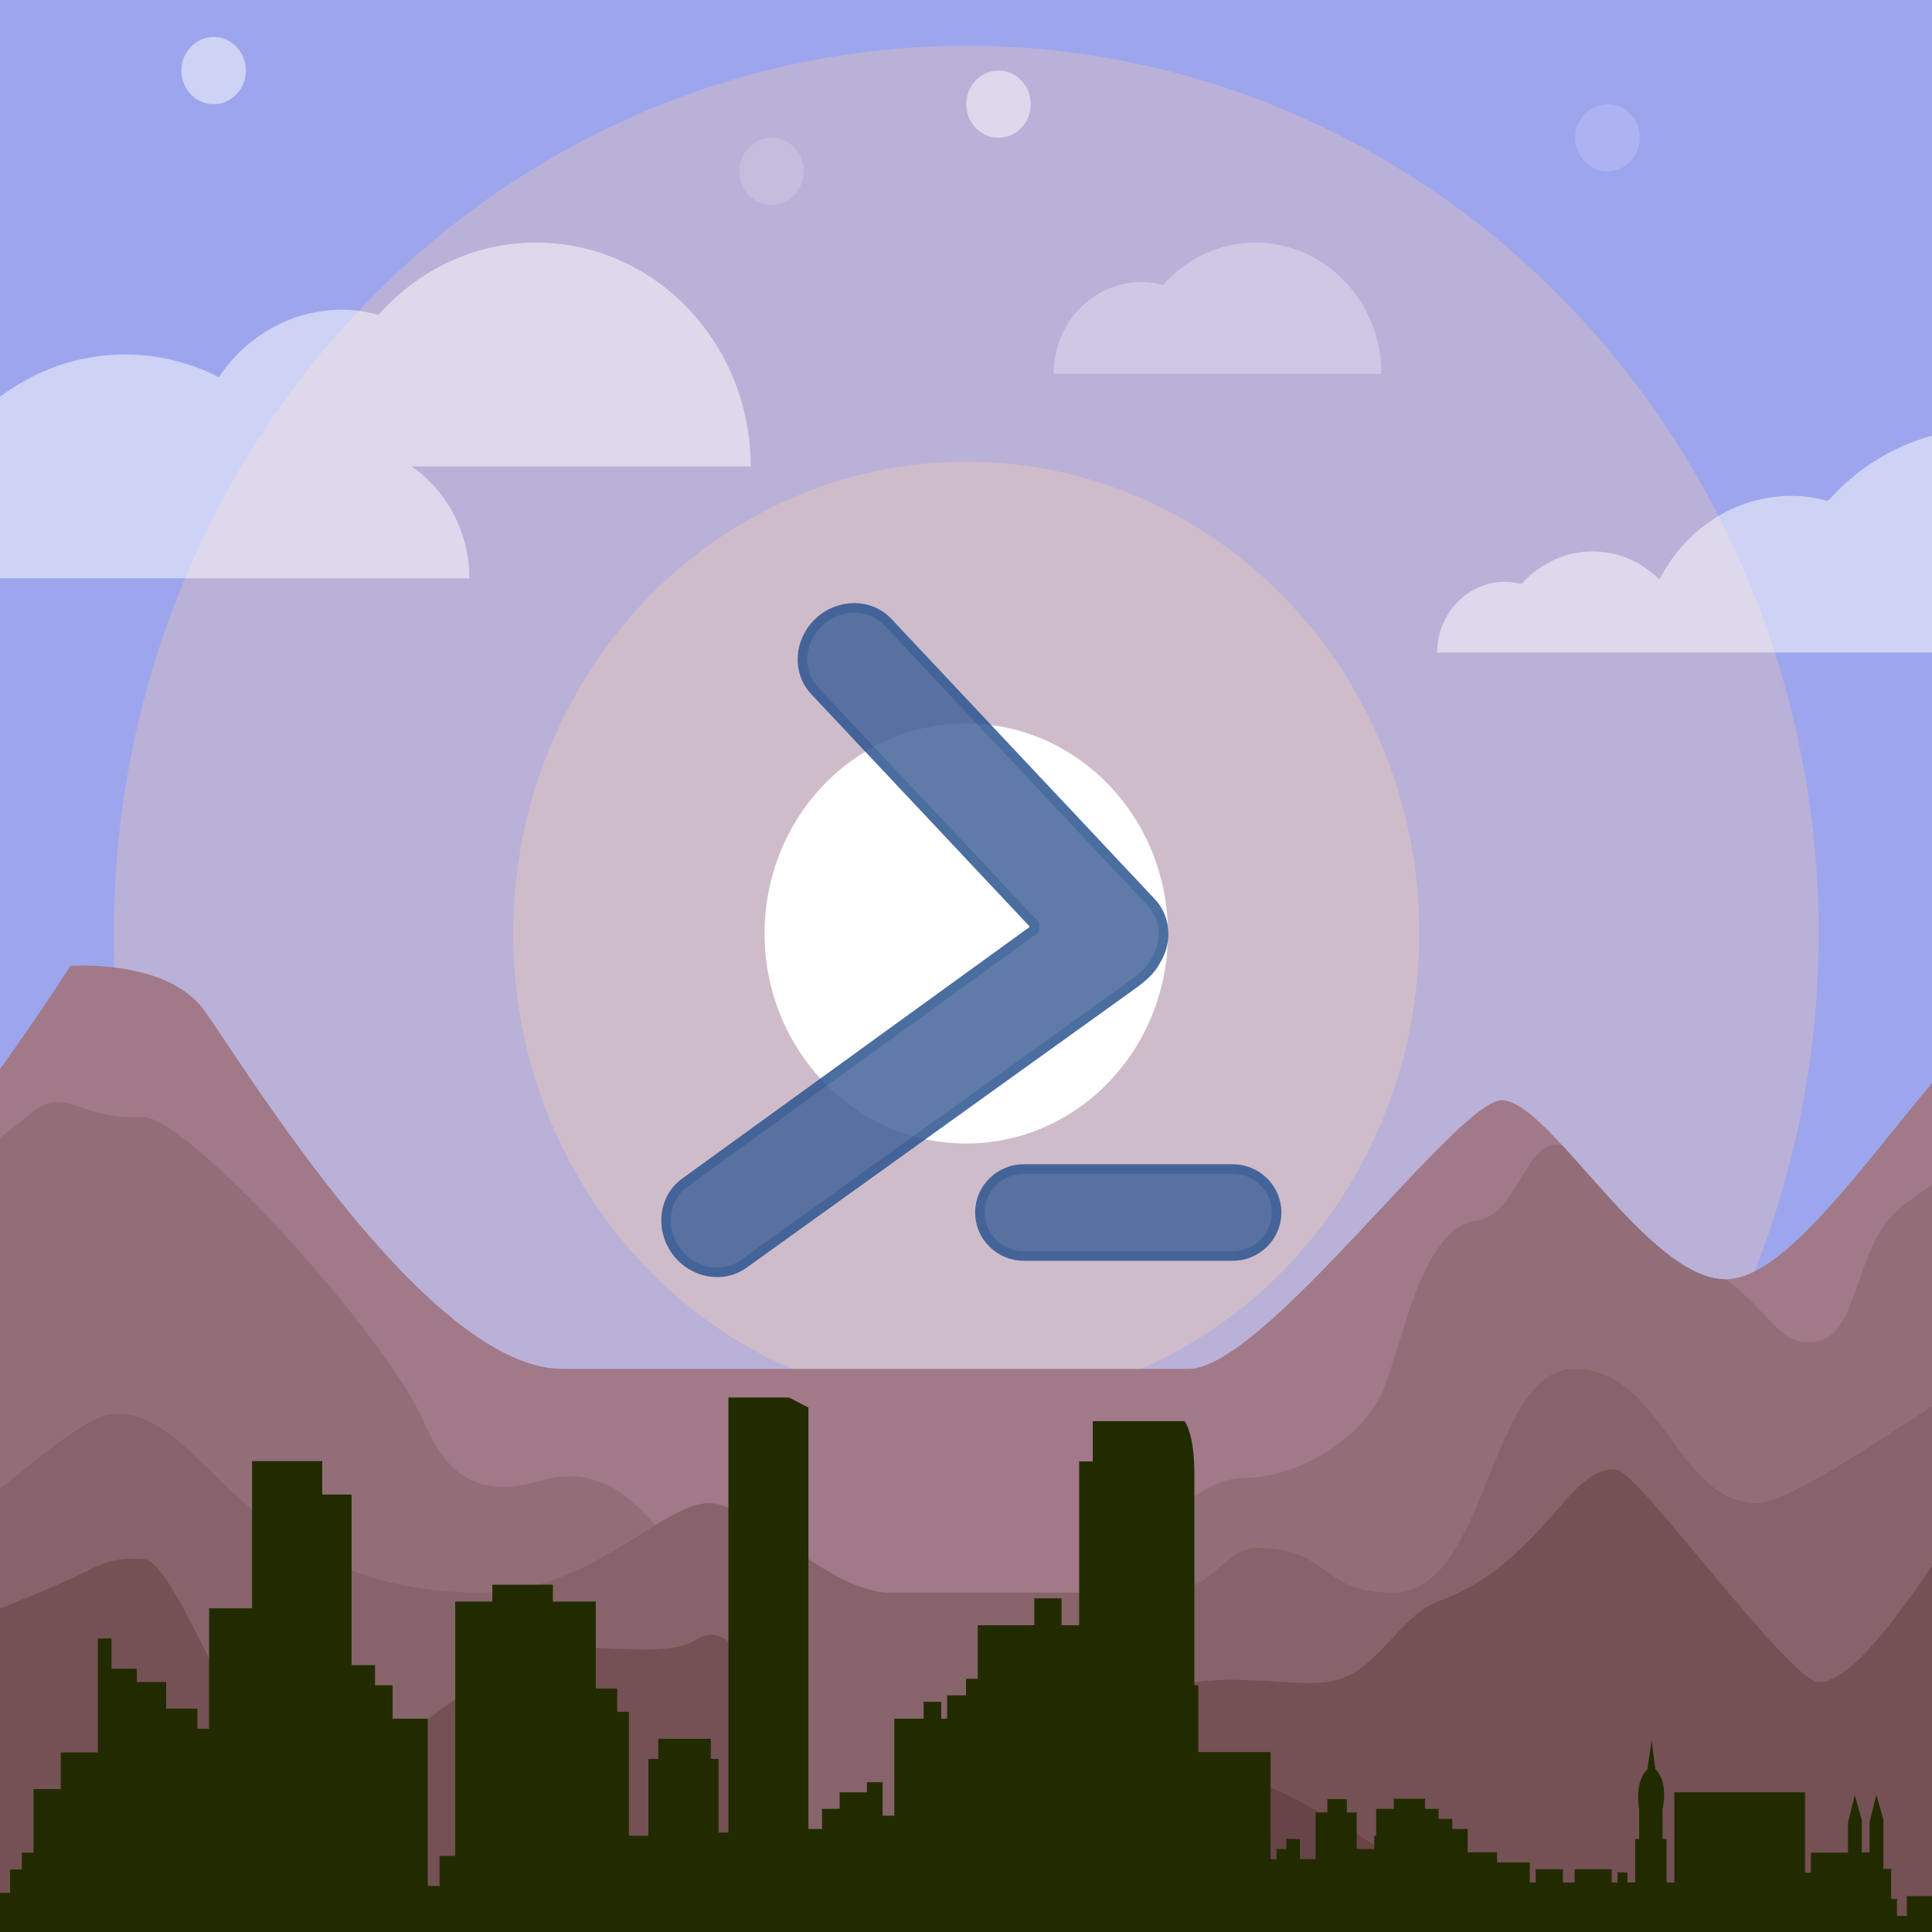 <?xml version="1.0" encoding="UTF-8" standalone="no"?>
<!-- Generator: Adobe Illustrator 19.0.0, SVG Export Plug-In . SVG Version: 6.00 Build 0)  -->

<svg
   xmlns:dc="http://purl.org/dc/elements/1.1/"
   xmlns:cc="http://creativecommons.org/ns#"
   xmlns:rdf="http://www.w3.org/1999/02/22-rdf-syntax-ns#"
   xmlns:svg="http://www.w3.org/2000/svg"
   xmlns="http://www.w3.org/2000/svg"
   xmlns:sodipodi="http://sodipodi.sourceforge.net/DTD/sodipodi-0.dtd"
   xmlns:inkscape="http://www.inkscape.org/namespaces/inkscape"
   version="1.1"
   id="Capa_1"
   x="0px"
   y="0px"
   viewBox="0 0 512 512"
   style="enable-background:new 0 0 512 512;"
   xml:space="preserve"
   sodipodi:docname="denver-skyline-mountains.svg"
   inkscape:export-filename="C:\Users\adilio\Desktop\mountains3.png"
   inkscape:export-xdpi="96"
   inkscape:export-ydpi="96"
   inkscape:version="0.92.4 (5da689c313, 2019-01-14)"><rect x="0" y="0" width="512" height="512" fill="#333333" stroke="none"/><defs
   id="defs125">
	
	
	
	
	
	
	
	
	
	
	
	
	
	
	
	
	
	
	
	
	
	
</defs><sodipodi:namedview
   pagecolor="#ffffff"
   bordercolor="#666666"
   borderopacity="1"
   objecttolerance="10"
   gridtolerance="10"
   guidetolerance="10"
   inkscape:pageopacity="0"
   inkscape:pageshadow="2"
   inkscape:window-width="1640"
   inkscape:window-height="857"
   id="namedview123"
   showgrid="false"
   inkscape:zoom="0.921875"
   inkscape:cx="261.44697"
   inkscape:cy="262.46879"
   inkscape:window-x="1196"
   inkscape:window-y="170"
   inkscape:window-maximized="0"
   inkscape:current-layer="Capa_1" />
<g
   id="g1032"
   transform="matrix(1.424,0,0,1.483,-108.475,-123.661)"><g
     id="g4">
		<circle
   style="fill:#9da6ed"
   cx="256"
   cy="256"
   r="256"
   id="circle2" />
	</g><g
     style="opacity:0.3"
     id="g8">
		<circle
   style="fill:#ffc8a9"
   cx="256"
   cy="250.199"
   r="158.634"
   id="circle6" />
	</g><g
     style="opacity:0.3"
     id="g12">
		<circle
   style="fill:#ffd7a8"
   cx="256"
   cy="250.199"
   r="84.31"
   id="circle10" />
	</g><g
     id="g16">
		<path
   style="fill:#a17988"
   d="M 508.242,299.51 C 502.773,290.685 480.239,256 463.889,256 c -20.604,0 -48.39,56 -66.602,56 -14.569,0 -32.78,-32 -41.626,-32 -8.325,0 -44.228,48 -58.276,48 -24.976,0 -77.702,0 -116.552,0 -24.976,0 -58.993,-53.765 -66.602,-64 -6.938,-9.333 -24.976,-8 -24.976,-8 0,0 -47.175,72 -74.925,72 H 10.338 C 41.451,434.318 139.624,512 256,512 382.544,512 487.573,420.158 508.242,299.51 Z"
   id="path14"
   inkscape:connector-curvature="0" />
	</g><g
     id="g20">
		<path
   style="fill:#926e79"
   d="M 366.942,288.094 C 360,286.5 358.75,300.5 351,301.5 c -10.888,1.405 -14,24 -18,31.5 -4,7.5 -15,14.5 -25.5,14.5 -10.5,0 -22.198,16.573 -34.75,23.75 0,0 117.25,35.75 156.75,35.75 17.875,0 31.62,-5.651 42.231,-13.253 17.994,-28.141 30.651,-60.026 36.512,-94.237 -3.598,-5.805 -14.585,-22.76 -26.334,-33.711 C 474.993,264.795 468.64,264.18 467,265 c -4,2 -8.5,4 -11.5,12.865 -3,8.865 -18,15.135 -26,21.635 -8,6.5 -7.5,22 -14.866,23.5 -7.366,1.5 -8.634,-5 -17.346,-11 -9.79,0 -21.213,-14.426 -30.346,-23.906 z"
   id="path18"
   inkscape:connector-curvature="0" />
	</g><g
     id="g24">
		<path
   style="fill:#926e79"
   d="m 176.667,348 c -11.56,3.287 -17.417,-1.25 -21.333,-10 -7.239,-16.172 -44.592,-55.461 -52.667,-55 C 91,283.667 88.167,277.167 82,282.272 c -4.668,3.865 -42.134,31.254 -53.312,34.964 -5.313,1.764 -16.123,3.317 -20.32,3.826 6.828,26.055 17.695,50.457 31.831,72.574 7.367,1.321 16.408,2.047 27.802,1.696 C 111.333,394 211.5,373 211.5,373 201.559,362.445 194.25,343 176.667,348 Z"
   id="path22"
   inkscape:connector-curvature="0" />
	</g><g
     id="g28">
		<path
   style="fill:#86646a"
   d="m 97.852,336 c -10.601,0 -36.398,32 -59.367,32 -5.041,0 -9.167,0 -12.642,0 C 67.384,453.239 154.796,512 256,512 363.551,512 455.526,445.641 493.412,351.657 477.927,348.28 471.01,320 462.537,320 c -7.421,0 -49.826,32 -59.368,32 -14.842,0 -17.669,-24 -33.924,-24 -16.255,0 -15.902,40 -33.924,40 -13.782,0 -11.308,-8 -25.442,-8 -5.631,0 -8.482,8 -16.96,8 -21.831,0 -42.232,0 -50.89,0 -12.015,0 -25.796,-16 -33.924,-16 -8.746,0 -21.91,16 -42.405,16 -43.819,0 -50.886,-32 -67.848,-32 z"
   id="path26"
   inkscape:connector-curvature="0" />
	</g><g
     id="g32">
		<path
   style="fill:#745154"
   d="M 256,512 C 361.34,512 451.784,448.356 491.071,357.44 479.75,355 471.75,349.25 467.25,340 c -3.039,-6.246 -11.033,-3.865 -12.75,-2.14 -10.75,10.8 -29.365,46.106 -39.866,46.106 -5.384,0 -33.419,-37.485 -37.634,-37.967 -8.75,-1 -13.5,16.5 -33,23.5 -8.165,2.931 -11.5,13.434 -21,14.467 -9.5,1.034 -24.5,-3.466 -34,4.034 -9.5,7.5 -50.96,31.796 -61.329,29.152 -9.421,-2.402 -7.083,-16.198 -8.171,-21.731 -2,-10.171 -6.5,-23.671 -14,-18.921 -5.491,3.478 -20.667,0.219 -29.167,1.5 -8.5,1.281 -34,27.333 -48.333,22 -6.374,-2.372 -19,-37.5 -25,-38 -6,-0.5 -8.271,1.076 -12.5,3 -10.428,4.745 -37.857,14.635 -54.973,21.075 C 80.082,461.431 162.116,512 256,512 Z"
   id="path30"
   inkscape:connector-curvature="0" />
	</g><g
     id="g36">
		<circle
   style="fill:#ffffff"
   cx="256"
   cy="250.199"
   r="37.532"
   id="circle34" />
	</g><g
     style="opacity:0.5"
     id="g40">
		<path
   style="fill:#ffffff"
   d="m 152.764,166.731 h 63.119 c 0,-22.091 -17.909,-40 -40,-40 -11.602,0 -21.961,5.017 -29.267,12.907 -2.167,-0.538 -4.399,-0.907 -6.733,-0.907 -9.529,0 -17.92,4.782 -22.978,12.054 -5.259,-2.561 -11.132,-4.054 -17.378,-4.054 -13.611,0 -25.596,6.829 -32.821,17.215 -2.281,-0.719 -4.661,-1.215 -7.179,-1.215 -13.255,0 -24,10.745 -24,24 h 128 c 0,-8.359 -4.283,-15.702 -10.763,-20 z"
   id="path38"
   inkscape:connector-curvature="0" />
	</g><g
     style="opacity:0.5"
     id="g44">
		<path
   style="fill:#ffffff"
   d="m 445.634,160 c -11.602,0 -21.961,5.017 -29.267,12.907 -2.167,-0.538 -4.399,-0.907 -6.733,-0.907 -10.721,0 -19.923,6.093 -24.628,14.942 -3.244,-3.093 -7.613,-5.02 -12.449,-5.02 -5.243,0 -9.924,2.268 -13.226,5.833 -0.979,-0.243 -1.988,-0.41 -3.043,-0.41 -6.988,0 -12.654,5.665 -12.654,12.654 h 38 9 95 c 0,-22.09 -17.909,-39.999 -40,-39.999 z"
   id="path42"
   inkscape:connector-curvature="0" />
	</g><g
     style="opacity:0.3"
     id="g48">
		<path
   style="fill:#ffffff"
   d="m 272.25,150.192 c 0,-9.07 7.353,-16.423 16.423,-16.423 1.369,0 2.678,0.217 3.949,0.532 4.285,-4.628 10.362,-7.571 17.166,-7.571 12.957,0 23.462,10.504 23.462,23.462 z"
   id="path46"
   inkscape:connector-curvature="0" />
	</g><g
     id="g52">
		<path
   style="fill:#674447"
   d="m 256,512 c 64.907,0 124.039,-24.283 169.135,-64.107 C 366.188,446.731 324.094,400 301.088,400 c -37.738,0 -87.17,54.667 -108.211,56 -21.041,1.333 -51.851,-32.667 -72.14,-24 -16.792,7.172 -30.343,13.363 -34.569,15.308 C 131.35,487.491 190.766,512 256,512 Z"
   id="path50"
   inkscape:connector-curvature="0" />
	</g><g
     style="opacity:0.5"
     id="g56">
		<circle
   style="fill:#ffffff"
   cx="213.75"
   cy="57.333"
   r="6"
   id="circle54" />
	</g><g
     style="opacity:0.15"
     id="g60">
		<circle
   style="fill:#ffffff"
   cx="263.299"
   cy="39.333"
   r="6"
   id="circle58" />
	</g><g
     style="opacity:0.15"
     id="g64">
		<circle
   style="fill:#ffffff"
   cx="314.532"
   cy="72"
   r="6"
   id="circle62" />
	</g><g
     style="opacity:0.15"
     id="g68">
		<circle
   style="fill:#ffffff"
   cx="375.333"
   cy="108"
   r="6"
   id="circle66" />
	</g><g
     style="opacity:0.5"
     id="g72">
		<circle
   style="fill:#ffffff"
   cx="262"
   cy="102"
   r="6"
   id="circle70" />
	</g><g
     style="opacity:0.5"
     id="g76">
		<circle
   style="fill:#ffffff"
   cx="369.333"
   cy="66"
   r="6"
   id="circle74" />
	</g><g
     style="opacity:0.15"
     id="g80">
		<circle
   style="fill:#ffffff"
   cx="161.69"
   cy="51.333"
   r="6"
   id="circle78" />
	</g><g
     style="opacity:0.15"
     id="g84">
		<circle
   style="fill:#ffffff"
   cx="219.75"
   cy="114"
   r="6"
   id="circle82" />
	</g><g
     style="opacity:0.5"
     id="g88">
		<circle
   style="fill:#ffffff"
   cx="115.934"
   cy="96"
   r="6"
   id="circle86" />
	</g></g>
<g
   id="g92">
</g>
<g
   id="g94">
</g>
<g
   id="g96">
</g>
<g
   id="g98">
</g>
<g
   id="g100">
</g>
<g
   id="g102">
</g>
<g
   id="g104">
</g>
<g
   id="g106">
</g>
<g
   id="g108">
</g>
<g
   id="g110">
</g>
<g
   id="g112">
</g>
<g
   id="g114">
</g>
<g
   id="g116">
</g>
<g
   id="g118">
</g>
<g
   id="g120">
</g>
<path
   id="path978"
   d="m -0.43,518.395 v -16.764 h 3.108 v -6.19 h 3.108 v -4.47 h 3.108 v -16.85 h 7.219 v -9.715 h 9.826 v -30.176 h 3.61 v 7.995 h 6.718 v 3.525 h 7.771 v 7.05 h 8.272 v 5.33 h 3.108 v -31.895 h 11.381 v -39.031 h 18.6 v 8.855 h 7.771 v 45.221 h 6.217 v 5.33 h 4.663 v 8.855 h 9.325 v 44.361 h 3.108 v -7.995 h 4.161 v -67.401 h 9.826 v -4.47 h 16.043 v 4.47 h 11.381 v 23.04 h 5.665 v 6.19 h 3.108 v 32.841 h 5.164 V 466.125 h 2.607 v -5.33 h 13.937 v 5.33 h 2.056 v 19.515 h 2.607 V 370.353 h 16.043 l 5.164,2.665 v 111.676 h 3.61 v -5.33 h 4.663 v -4.385 h 7.219 v -2.665 h 4.161 v 8.855 h 3.108 v -25.705 h 7.771 v -4.47 h 4.663 v 4.47 h 1.554 v -6.19 h 5.013 v -4.385 h 3.108 v -14.185 h 14.99 v -7.136 h 7.219 v 7.136 h 4.663 v -43.415 h 3.61 v -10.66 h 24.315 c 0,0 2.607,3.009 2.607,14.013 v 55.967 h 1.053 v 17.71 h 19.151 v 28.37 h 1.554 v -2.665 h 2.607 v -2.665 h 3.61 v 5.33 h 4.161 v -12.38 h 3.108 v -3.525 h 5.164 v 3.525 h 2.607 v 9.715 h 4.663 v -3.525 h 0.501 v -7.136 h 4.663 v -2.665 h 8.272 v 2.665 h 3.61 v 2.665 h 3.61 v 2.665 h 4.111 v 6.19 h 7.771 v 2.665 h 3.61 5.064 v 5.33 h 1.554 v -3.525 h 7.219 v 3.525 h 3.108 v -3.525 h 9.826 v 3.525 h 1.554 v -2.665 h 2.607 v 2.665 h 2.056 v -11.52 h 1.053 v -7.995 c 0,0 -1.404,-7.05 2.206,-10.488 l 1.103,-7.651 1.003,7.651 c 3.61,3.439 1.905,10.488 1.905,10.488 v 7.995 h 1.053 v 11.52 h 2.056 v -23.9 h 34.643 v 21.321 h 1.554 v -5.33 h 9.826 v -7.995 l 1.805,-7.222 1.855,6.534 v 8.597 h 2.056 v -7.995 l 1.805,-7.222 1.855,6.534 v 13.068 h 2.056 v 7.995 h 1.554 v 4.47 h 2.607 v -5.244 h 7.771 v 19.515 H -0.43 Z"
   stroke-miterlimit="10"
   stroke=""
   inkscape:connector-curvature="0"
   style="fill:#222b00;stroke-width:1.313;stroke-linecap:round;stroke-linejoin:round;stroke-miterlimit:10" /><g
   id="g1132"
   transform="matrix(0.497,0,0,0.497,-74.236,172.651)"
   style="opacity:0.85;fill:#446499;fill-opacity:1"><path
     id="path36"
     d="m 765.541,165.024 c -1.916,3.857 -5.891,8.111 -12.921,13.049 L 546.051,326.431 c -11.278,8.193 -27.468,5.155 -36.156,-6.792 -8.688,-11.947 -6.592,-28.272 4.686,-36.47 l 186.28,-134.891 v -2.771 L 583.819,20.998 c -9.548,-10.155 -8.554,-26.578 2.22,-36.686 10.773,-10.104 27.242,-10.062 36.789,0.093 L 763.265,133.807 c 7.972,8.482 8.564,21.325 2.276,31.217 z"
     style="clip-rule:evenodd;fill:#446499;fill-opacity:1;fill-rule:evenodd;stroke:#2c5591;stroke-width:5.15;stroke-opacity:1"
     inkscape:connector-curvature="0" /><path
     id="path38-0"
     d="m 695.33,275.974 h 111.3 c 12.941,0 23.431,10.377 23.431,23.174 0,12.797 -10.49,23.174 -23.431,23.174 H 695.33 c -12.941,0 -23.431,-10.377 -23.431,-23.174 0,-12.797 10.49,-23.174 23.431,-23.174 z"
     style="clip-rule:evenodd;fill:#446499;fill-opacity:1;fill-rule:evenodd;stroke:#2c5591;stroke-width:5.15;stroke-opacity:1"
     inkscape:connector-curvature="0" /></g></svg>